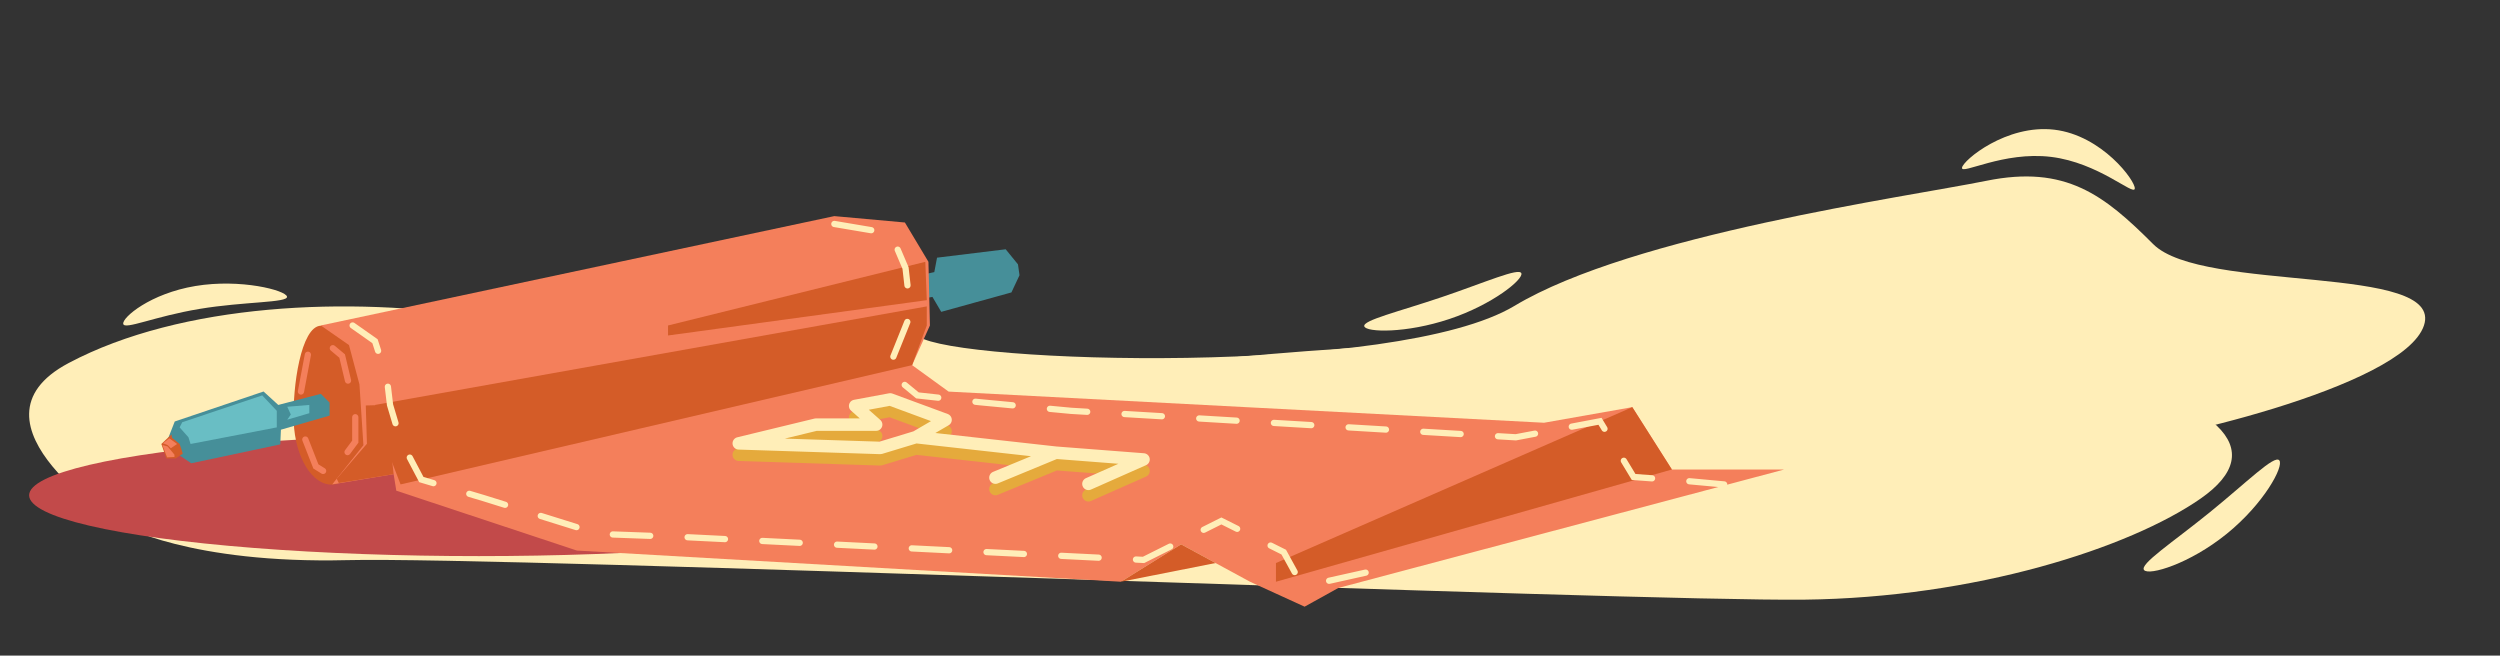 <svg xmlns="http://www.w3.org/2000/svg" viewBox="0 0 801.91 210.3"><rect x="0" y="0" width="801.91" height="210.3" fill="#333333" stroke="none"/><defs><style>.cls-1{fill:#ffeeb8;}.cls-2{fill:#c24a4a;}.cls-3{fill:#468f99;}.cls-4{fill:#d45c28;}.cls-5{fill:#f47f5b;}.cls-10,.cls-6,.cls-7,.cls-9{fill:none;stroke-linecap:round;}.cls-6{stroke:#e5aa3c;}.cls-6,.cls-7{stroke-linejoin:round;stroke-width:4px;}.cls-7,.cls-9{stroke:#ffeeb8;}.cls-8{fill:#69bec4;}.cls-10,.cls-9{stroke-miterlimit:10;stroke-width:2px;stroke-dasharray:12;}.cls-10{stroke:#f47f5b;}</style></defs><title>vertrag</title><g id="Bcakground"><path class="cls-1" d="M111.4,179.67c-50.6,1.24-72.52-11.3-72.52-11.3S-14.25,135.69,22,116.46,112.25,95,154.83,101.75s49.76,21.3,130.08,20.18,88.76-7.73,176-11.8,143.78-7,197.75,5.52,70,28.42,47.23,44.27-72.23,31.81-127.19,32.43S162,178.43,111.4,179.67Z"/><path class="cls-1" d="M449.89,141.51C407,138,173.12,152.65,80.67,145.34s140.49,2.1,151.08-22.14S282.35,99.52,294.8,108s153,12.93,191-9.89S611.62,63.17,637.12,58s37.79,4.54,53.56,20.32,93.49,6.11,86.83,26.1-87,37.94-103.07,38.71S492.76,145,449.89,141.51Z"/><path class="cls-1" d="M687.74,182.85c-1.53-1.88,9-8.74,21-18.46s20.85-18.61,22.38-16.72-4.87,13.83-16.84,23.54S689.26,184.73,687.74,182.85Z"/><path class="cls-1" d="M437.62,104.69c-.67-1.94,11-4.7,24.88-9.4s24.83-9.56,25.5-7.62-9.17,10-23.08,14.65S438.29,106.63,437.62,104.69Z"/><path class="cls-1" d="M92.06,95.15c.36,2-13.57,1.53-28.07,3.94s-24.1,6.82-24.46,4.79,8.65-9.73,23.15-12.14S91.7,93.12,92.06,95.15Z"/><path class="cls-1" d="M684.76,60.51c-.29,2.41-11.58-8.34-26.89-10.19S629,56.21,629.34,53.8s14.28-14,29.59-12.2S685.06,58.1,684.76,60.51Z"/></g><g id="Ebene_8" data-name="Ebene 8"><ellipse class="cls-2" cx="153.59" cy="158.87" rx="144.25" ry="19.51"/><polygon class="cls-3" points="288.47 97.17 299.09 95.23 301.91 100.03 324.43 93.8 327.02 88.28 326.53 84.8 322.59 79.96 300.57 82.65 299.69 87.28 287.47 89.95 286.83 94.05 288.47 97.17"/><path class="cls-4" d="M117.23,134.42c.46,11.32-4.32,20.69-10.67,21s-11.88-8.7-12.34-20,2.32-30.69,8.68-30.95c3.17-.12,10.61,1.82,13.34,7.95S117,128.77,117.23,134.42Z"/><polygon class="cls-5" points="102.9 104.4 111.94 110.68 115.3 123.31 116.57 142.81 106.56 155.37 289.02 125.03 298.28 104.4 297.81 83.98 290.26 71.37 267.61 69.32 102.9 104.4"/><polygon class="cls-5" points="124.07 138.55 127.12 157.4 185.04 176.6 359.56 186.6 378.85 174.6 400.96 186.6 418.47 194.6 429.28 188.6 572.31 150.6 536.28 150.6 523.58 130.6 495.28 135.6 304.28 125.61 289.98 115.25 124.07 138.55"/><polygon class="cls-3" points="102.9 126.33 89.26 129.89 84.54 125.58 56.05 135.2 53.76 141.06 55.13 144.41 61.34 148.6 89.9 142.54 90.11 137.83 105.72 133.31 105.72 129.16 102.9 126.33"/><polygon class="cls-4" points="120.28 129.89 121.54 137.33 128.49 155.38 292.57 117.12 297.28 104.4 297.28 98.28 120.28 129.89"/><polygon class="cls-4" points="378.85 174.6 359.56 186.6 389.9 180.6 378.85 174.6"/><polygon class="cls-4" points="523.58 130.6 409.28 180.6 409.28 186.6 536.28 150.6 523.58 130.6"/><polyline class="cls-6" points="293.8 143.87 303.3 138.33 285.55 131.78 274.3 133.87 281.04 139.86 261.76 139.86 236.97 145.87 282.37 147.33 293.8 143.87 338.68 148.87 319.3 156.87 338.68 148.87 366.8 151.04 349.13 158.87"/><polyline class="cls-7" points="293.8 140.21 303.3 134.67 285.55 128.12 274.3 130.21 281.04 136.2 261.76 136.2 236.97 142.21 282.37 143.68 293.8 140.21 338.68 145.21 319.3 153.21 338.68 145.21 366.8 147.38 349.13 155.21"/><polygon class="cls-4" points="117.7 142.34 108 153.56 108.68 154.93 126.26 152.09 123.89 129.89 117.33 130.06 117.7 142.34"/><polygon class="cls-4" points="296.81 83.98 214.28 104.4 214.28 107.61 297.28 96.28 296.81 83.98"/><polygon class="cls-8" points="57.62 137.09 60.45 140.27 61.12 142.41 88.78 137.09 88.78 131.77 84.11 126.83 58.45 135.44 57.62 137.09"/><polyline class="cls-9" points="113.11 104.4 120.28 109.44 124.07 121.11 125.11 129.89 128.45 141.1 135.15 153.82 155.12 159.77 191.95 171.27 219.45 172.27 366.8 179.6 391.78 167.1 411.78 177.1 415.96 184.71 424.95 186.6 442.12 182.77 444.12 183.77"/><polyline class="cls-9" points="267.63 71.84 285.74 74.9 290.46 85.97 292.12 100.57 284.73 118.95 294.28 126.83 314.14 129 343.57 131.78 486.21 140.27 513.22 135.14 524.01 153 539.01 154.1 553.05 155.39"/><polyline class="cls-10" points="96.54 125.58 99.03 112.35 102.9 108.45 109.75 114.2 111.85 123 113.96 132.96 113.96 141.67 105.94 152.48 101.32 149.61 97.3 139.36"/><polygon class="cls-8" points="92.14 130.47 93.28 132.96 92.14 134.62 99.22 132.54 99.22 129.89 92.14 130.47"/><polyline class="cls-4" points="55 139.36 51.75 142.41 53.37 147.06 56.34 147.06 58.64 145.5 57.62 142.41 55.19 140.42"/><polygon class="cls-5" points="53.76 143.21 52.1 142.75 53.59 146.69 55.96 146.58 55.96 145.84 53.76 143.21"/><polygon class="cls-5" points="54.8 143.78 56.8 142.41 54.3 140.6 52.26 142.19 53.76 142.75 54.8 143.78"/></g></svg>